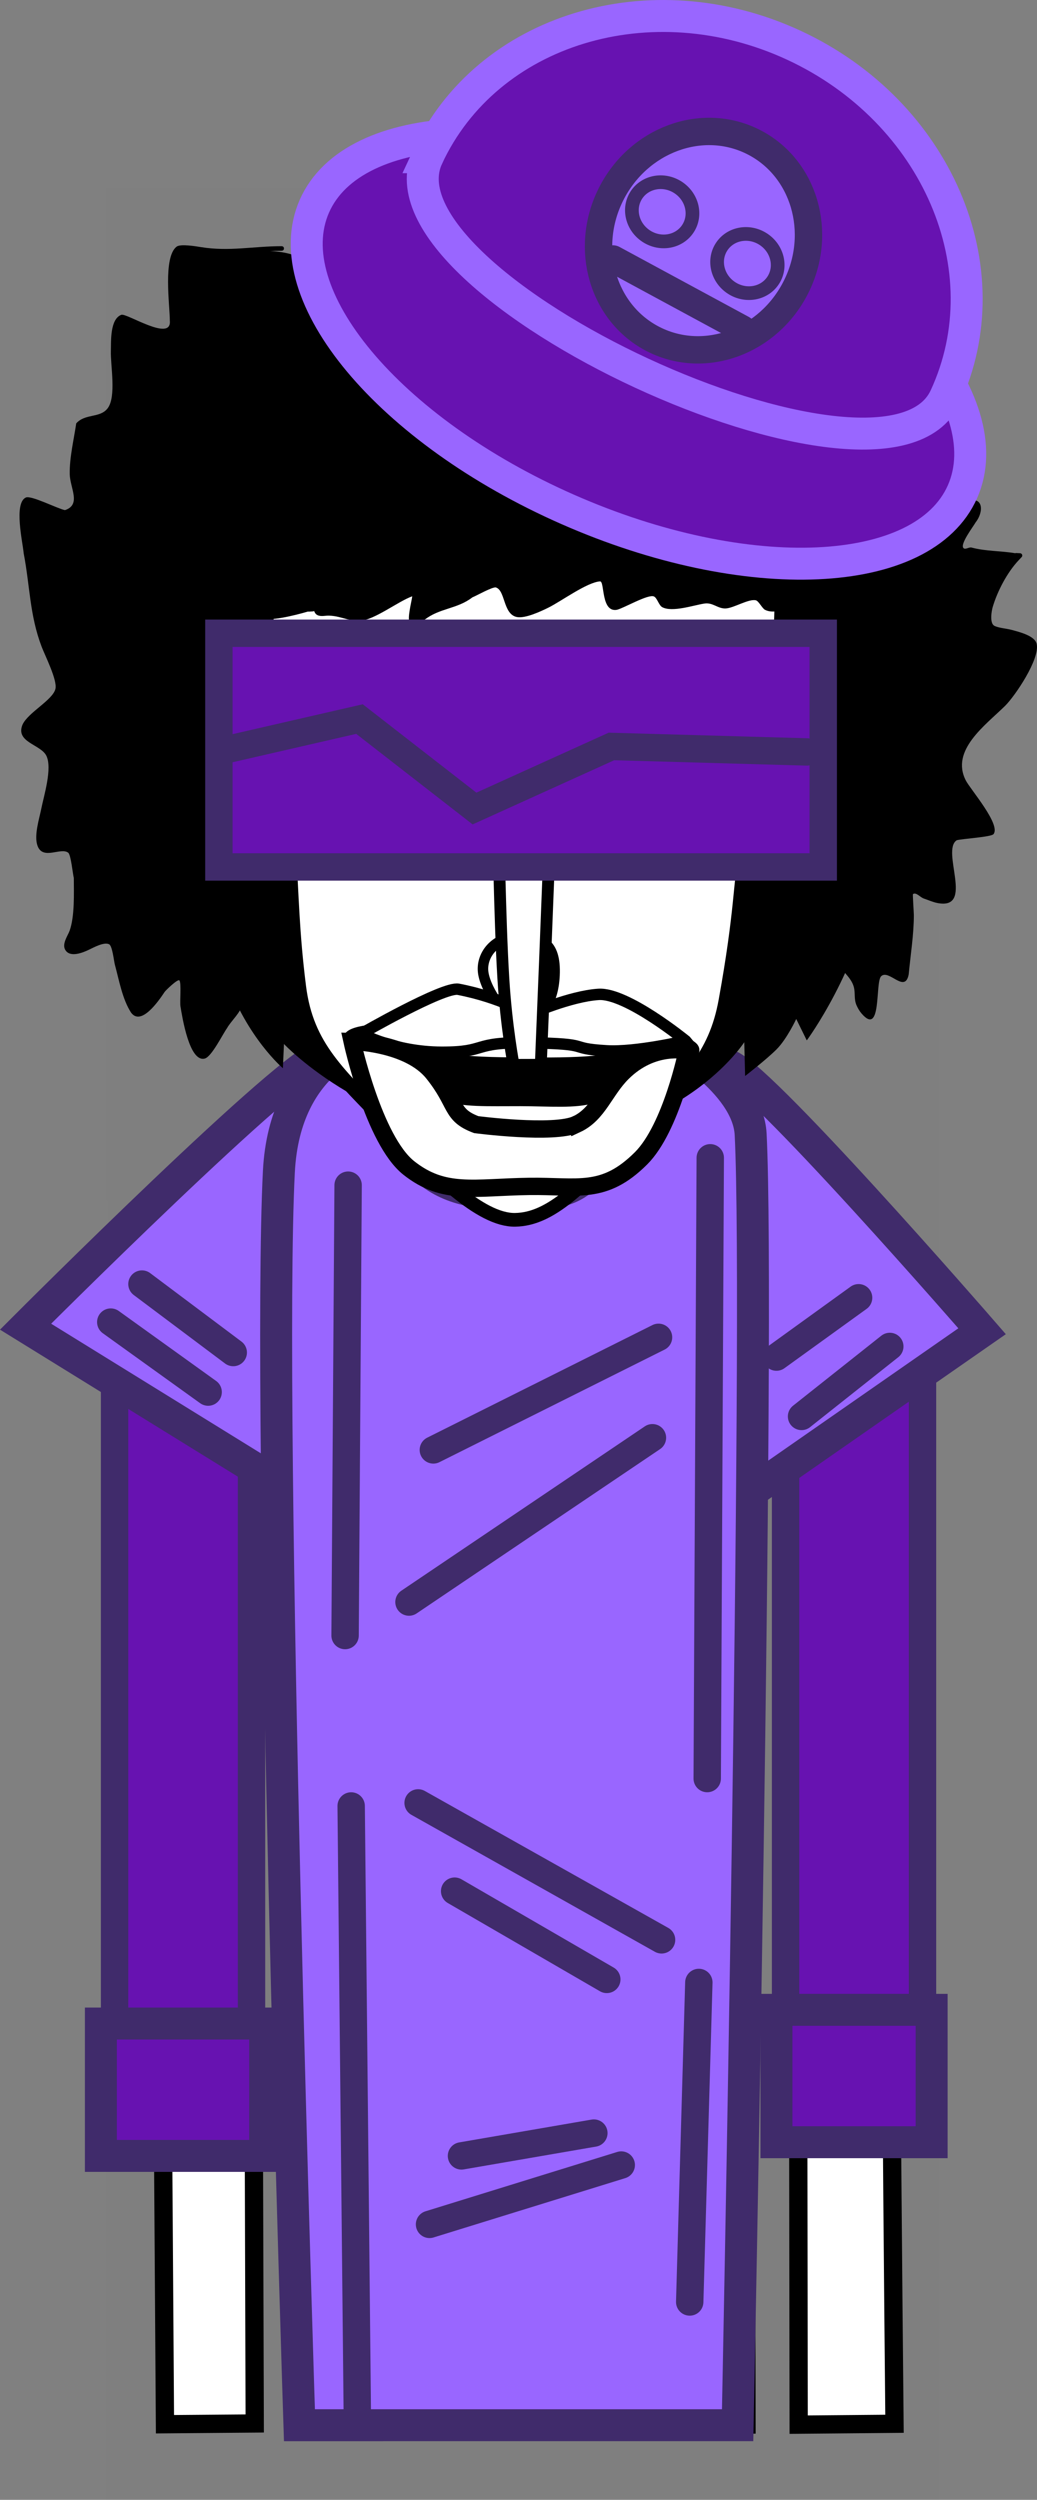 <svg version="1.1" xmlns="http://www.w3.org/2000/svg" xmlns:xlink="http://www.w3.org/1999/xlink" width="113.591" height="273.828" viewBox="0,0,113.591,273.828"><rect x="0" y="0" width="113.591" height="273.828" fill="#808080" stroke="none"/><g transform="translate(-183.475,-38.846)"><g data-paper-data="{&quot;isPaintingLayer&quot;:true}" fill-rule="nonzero" stroke-linejoin="miter" stroke-miterlimit="10" stroke-dasharray="" stroke-dashoffset="0" style="mix-blend-mode: normal"><path d="M195.125,312.674v-136.792c0.161,-1.589 0.226,-3.167 0.226,-4.866l0,-0.454c0,0 0,-0.234 -0.226,-0.249v-110.863h91.182v253.225z" fill-opacity="0.01" fill="#000000" stroke="none" stroke-width="0" stroke-linecap="butt"/><path d="M201.545,304.392c0,0 -0.635,-94.384 -0.793,-118.012c-0.055,-8.153 8.187,-36.761 40.202,-36.921c31.602,-0.158 39.857,29.487 39.849,36.897c-0.077,46.243 0.654,117.986 0.654,117.986l-10.497,0.096l-0.159,-114.843c0,0 0.075,-3.099 -2.816,-3.154c-3.434,-0.065 -2.945,3.116 -2.945,3.116l0.205,114.87l-48.214,0.072l-0.305,-115.233c0,0 0.279,-2.919 -2.886,-2.934c-3.111,-0.015 -2.816,2.909 -2.816,2.909l0.353,115.067z" fill="#ffffff" stroke="#000000" stroke-width="2" stroke-linecap="butt"/><path d="M269.525,259v-71h15v71z" fill="#6712b1" stroke="#402b6b" stroke-width="3" stroke-linecap="butt"/><path d="M196.025,261v-71h15v71z" fill="#6712b1" stroke="#402b6b" stroke-width="3" stroke-linecap="butt"/><path d="M263.275,204l1.333,-18c0,0 -5.179,-30.5 -1.556,-30.5c2.682,0 28,29.167 28,29.167z" data-paper-data="{&quot;index&quot;:null}" fill="#9966ff" stroke="#402b6b" stroke-width="3.5" stroke-linecap="butt"/><path d="M256.143,200.334c-0.571,0 -1.034,-0.463 -1.034,-1.034c0,-0.571 0.463,-1.034 1.034,-1.034c0.571,0 1.034,0.463 1.034,1.034c0,0.571 -0.463,1.034 -1.034,1.034z" fill="#000000" stroke="none" stroke-width="1.5" stroke-linecap="butt"/><path d="M186.275,184.167c0,0 29.63,-29.667 32.65,-29.667c4.08,0 -2.874,31 -2.874,31l1.501,18z" fill="#9966ff" stroke="#402b6b" stroke-width="3.5" stroke-linecap="butt"/><path d="M250.883,204.569c-4.463,-0.314 -6.552,-1.794 -6.17,-2.58c0.118,-0.242 2.846,1.064 6.97,1.305c6.409,0.375 8.51,-0.632 8.51,-0.632v1.346c0,0 -2.413,1.047 -9.311,0.561z" fill="#000000" stroke="#000000" stroke-width="0" stroke-linecap="butt"/><path d="M223.07,199.3c0,-0.571 0.463,-1.034 1.034,-1.034c0.571,0 1.034,0.463 1.034,1.034c0,0.571 -0.463,1.034 -1.034,1.034c-0.571,0 -1.034,-0.463 -1.034,-1.034z" fill="#000000" stroke="none" stroke-width="1.5" stroke-linecap="butt"/><path d="M216.275,304.5c0,0 -3.592,-110.687 -2.253,-137.294c0.635,-12.61 9.903,-14.706 9.903,-14.706c0.183,0.951 0.375,1.9 0.56,2.852c1.299,3.473 2.308,6.52 4.107,9.645c1.85,3.168 5.443,4.469 8.93,4.475c3.419,0.002 7.508,0.865 10.101,-1.772c2.855,-1.769 4.934,-5.164 6.466,-8.197c0.994,-1.976 1.898,-4.57 2.554,-7.004c0,0 8.767,4.815 9.057,10.592c1.034,20.586 -1.426,141.408 -1.426,141.408z" fill="#9966ff" stroke="#402b6b" stroke-width="3.5" stroke-linecap="butt"/><path d="M195.768,109.941c0,0 6.163,-5.922 6.292,-6.788c0.337,-2.271 -0.168,-40.173 35.968,-41.574c44.636,-0.914 39.015,35.349 41.531,42.19c3.45,9.381 6.157,17.4 6.157,17.4c0,0 -2.767,-2.054 -4.08,-3.134c-1.224,-1.008 -3.801,-3.146 -3.801,-3.146c0,0 3.091,10.348 1.311,20.695c-1.562,9.481 -7.298,17.225 -7.298,17.225l-1.155,-2.347c0,0 -1.023,2.198 -2.16,3.333c-1.137,1.135 -3.439,2.913 -3.439,2.913l-0.092,-3.704c0,0 -7.06,11.018 -24.351,10.872c-16.306,-0.255 -26.072,-10.675 -26.072,-10.675l-0.116,2.655c0,0 -3.895,-3.293 -6.181,-9.708c-2.725,-7.646 -3.239,-12.243 -3.239,-12.243c0,0 -2.339,1.899 -5.717,2.774c-4.233,1.097 -6.947,0.345 -6.947,0.345c0,0 3.608,-2.717 5.584,-4.77c1.76,-1.828 2.647,-3.377 2.647,-3.377c0,0 -2.108,1.085 -4.233,1.618c-2.217,0.556 -4.03,0.531 -4.03,0.531c0,0 4.975,-5.037 7.031,-10.874c1.941,-5.511 2.1,-10.957 2.1,-10.957c0,0 -1.362,0.662 -3.33,0.795c-1.248,0.085 -2.378,-0.049 -2.378,-0.049z" fill="#000000" stroke="none" stroke-width="1.5" stroke-linecap="butt"/><path d="M212.554,121.263c-0.577,-7.293 0.335,-17.154 0.335,-17.154c0,0 3.411,-0.041 13.914,-3.144c8.07,-2.384 20.547,-9.487 20.547,-9.487c0,0 -2.16,3.005 -3.408,4.46c-1.327,1.547 -3.993,4.563 -3.993,4.563c0,0 7.838,-1.668 14.675,-4.729c8.568,-3.536 10.593,-6.053 12.95,-4.593c2.783,1.724 1.03,23.183 0.718,28.741c-0.422,5.669 -2.533,9.5 -3.15,12.521c-0.617,3.021 -0.41,6.137 -2.206,16.04c-1.121,6.18 -4.162,8.925 -10.019,14.661c-5.858,5.736 -9.054,9.253 -13.014,9.322c-3.811,0.066 -8.936,-5.1 -13.935,-10.382c-5.324,-5.625 -8.875,-8.477 -9.716,-15.14c-0.757,-6 -0.777,-9.909 -1.123,-15.248c-0.253,-3.903 -2.261,-6.445 -2.576,-10.428z" fill="#ffffff" stroke="#000000" stroke-width="1.5" stroke-linecap="butt"/><path d="M260.624,109.943c0,0 1.524,0.318 4.256,1.11c2.495,0.724 4.449,1.744 4.449,1.744l0.195,1.17c0,0 -7.25,-3.13 -15.116,-2.471c-6.29,0.527 -9.963,2.812 -9.963,2.812l0.046,-4.177c0,0 3.127,-1.704 7.864,-1.856c4.904,-0.157 8.091,0.591 8.091,0.591z" data-paper-data="{&quot;index&quot;:null}" fill="#000000" stroke="none" stroke-width="1.5" stroke-linecap="butt"/><path d="M240.186,150.69c-1.034,0 -3.538,-3.26 -3.787,-5.364c-0.222,-1.882 1.315,-3.828 3.787,-3.828c2.472,0 4.202,0.491 4.03,4.189c-0.146,3.138 -1.558,5.003 -4.03,5.003z" fill="#ffffff" stroke="#000000" stroke-width="1.15" stroke-linecap="butt"/><path d="M213.041,66.342c1.693,0.088 3.315,0.421 4.597,1.676c1.056,1.059 1.917,2.367 2.912,3.393c1.257,1.297 3.475,2.123 4.939,3.18c2.934,2.121 5.293,4.17 8.626,5.765c1.271,0.609 2.543,1.217 3.814,1.825c1.212,-0.49 2.418,-0.99 3.633,-1.427c3.968,-1.427 6.398,-0.412 10.032,1.479c3.112,1.619 6.242,3.11 9.448,4.534c3.2,1.422 6.433,2.727 9.687,4.019c1.856,0.737 3.746,1.605 5.354,2.81c0.323,0.242 1.642,0.978 1.699,1.378c0.043,0.304 -0.434,1.185 -0.775,1.813c1.991,0.141 4.005,-0.008 6.045,-0.324c2.396,-0.371 4.103,-1.778 6.188,-2.634c1.992,-0.818 2.023,1.093 1.1,2.239c-0.211,0.397 -1.752,2.396 -1.327,2.815c0.211,0.209 0.602,-0.137 0.889,-0.059c1.55,0.419 3.192,0.348 4.811,0.627l0.001,-0.029l0.498,0.023c0.133,0.005 0.24,0.115 0.24,0.25c0,0.066 -0.026,0.127 -0.068,0.171l-0.342,0.364c-1.249,1.331 -2.31,3.361 -2.827,5.104c-0.127,0.429 -0.364,1.792 0.191,2.068c0.482,0.239 1.343,0.292 1.886,0.442c0.797,0.221 2.535,0.623 2.74,1.54c0.367,1.643 -2.339,5.661 -3.458,6.777c-2.15,2.121 -6.015,4.865 -4.302,8.183c0.505,0.978 3.877,4.845 3.025,5.876c-0.257,0.311 -3.421,0.501 -4.018,0.662c-1.78,1.128 2.011,7.704 -2.146,6.874c-0.483,-0.096 -0.983,-0.325 -1.451,-0.481c-0.413,-0.13 -0.856,-0.744 -1.206,-0.487c-0.038,0.028 0.1,2.071 0.1,2.299c-0.003,2.154 -0.363,4.351 -0.565,6.497c-0.418,2.138 -2.164,-0.622 -3.017,0.197c-0.674,0.647 0.088,6.69 -2.152,4.075c-0.231,-0.27 -0.41,-0.586 -0.553,-0.911c-0.291,-0.686 -0.107,-1.307 -0.289,-1.992c-0.305,-1.145 -1.521,-1.867 -1.906,-2.884c-0.138,-0.365 0.168,-1.101 -0.084,-1.435c-0.531,-0.706 -1.405,-2.155 -1.432,-3.132c0.001,-3.237 1.42,-7.092 2.192,-10.256c0.814,-3.334 1.31,-6.887 1.308,-10.317c-0.002,-3.071 -0.104,-7.419 -1.799,-10.021c-1.208,-1.856 -2.371,-3.085 -3.823,-3.976c-0.336,0.167 -0.695,0.305 -1.08,0.407c-0.924,0.231 -2.171,0.783 -3.102,0.307c-0.31,-0.159 -0.694,-0.968 -1.003,-1.044c-0.782,-0.192 -2.422,0.855 -3.309,0.893c-0.874,0.038 -1.401,-0.687 -2.34,-0.535c-1.16,0.175 -3.527,0.99 -4.614,0.39c-0.37,-0.204 -0.547,-1.011 -0.903,-1.169c-0.636,-0.283 -3.286,1.28 -4.059,1.463c-1.766,0.302 -1.314,-3.153 -1.847,-3.115c-1.429,0.1 -4.213,2.157 -5.636,2.867c-0.801,0.399 -2.569,1.236 -3.495,1.034c-1.492,-0.326 -1.23,-2.893 -2.266,-3.233c-0.344,-0.113 -2.167,0.923 -2.588,1.085c-1.666,1.291 -3.593,1.157 -5.25,2.466c-0.445,0.352 -1.052,1.147 -1.607,0.316c-0.306,-0.458 0.211,-2.336 0.273,-2.903c-1.602,0.592 -4.115,2.582 -5.727,2.693c-1.232,0.085 -2.449,-0.721 -3.865,-0.548c-0.816,0.088 -1.03,-0.192 -1.158,-0.54c-0.039,0.03 -0.087,0.049 -0.14,0.052l-0.498,0.028l-0.001,-0.022c-1.517,0.447 -4.492,1.181 -5.087,0.644c-0.199,-0.179 -0.279,-0.444 -0.278,-0.757c-0.659,-0.07 -1.27,-0.484 -1.818,-1.572c-0.283,-0.561 -0.521,-1.135 -0.733,-1.717c-1.314,1.317 -3.432,3.397 -3.759,4.868c-0.272,1.227 0.064,2.229 -0.511,3.421c-0.522,3.054 0.022,6.853 0.022,10.227c0.001,3.569 0.143,6.876 0.793,10.387c0.631,3.409 1.115,6.919 2.201,10.181c0.626,2.133 2.1,5.091 1.923,7.334c-0.066,0.842 -1.224,1.848 -1.642,2.612c-0.481,0.663 -1.689,3.145 -2.446,3.345c-1.693,0.448 -2.468,-4.546 -2.663,-5.707c-0.087,-0.518 0.114,-2.536 -0.112,-2.846c-0.164,-0.225 -1.518,1.094 -1.622,1.253c-0.725,1.097 -2.596,3.749 -3.678,2.268c-0.953,-1.464 -1.316,-3.564 -1.775,-5.257c-0.104,-0.384 -0.268,-2.031 -0.623,-2.225c-0.533,-0.291 -1.698,0.343 -2.158,0.566c-0.644,0.311 -2.121,0.961 -2.656,0.037c-0.379,-0.654 0.287,-1.555 0.478,-2.082c0.567,-1.566 0.469,-4.108 0.462,-5.793c-0.116,-0.456 -0.313,-2.517 -0.607,-2.754c-0.799,-0.643 -2.763,0.841 -3.36,-0.745c-0.423,-1.122 0.184,-2.972 0.407,-4.092c0.28,-1.407 1.228,-4.428 0.554,-5.79c-0.621,-1.256 -3.42,-1.468 -2.609,-3.414c0.627,-1.348 3.34,-2.699 3.607,-3.932c0.208,-0.957 -1.145,-3.626 -1.515,-4.597c-1.319,-3.459 -1.278,-6.656 -1.968,-10.239c-0.098,-1.18 -1.105,-5.459 0.228,-6.101c0.581,-0.28 3.459,1.213 4.293,1.379c1.813,-0.601 0.555,-2.426 0.524,-3.939c-0.036,-1.791 0.45,-3.795 0.712,-5.568c0.998,-1.103 2.598,-0.553 3.437,-1.644c0.979,-1.272 0.306,-4.728 0.357,-6.285c0.033,-1.032 -0.116,-3.483 1.146,-3.961c0.574,-0.218 5.525,3.027 5.313,0.654c0,-1.664 -0.764,-6.958 0.741,-8.119c0.431,-0.332 2.173,-0.029 2.686,0.053c3.108,0.498 5.718,-0.105 8.823,-0.105c0,0 0.25,0 0.25,0.25c0,0.25 -0.25,0.25 -0.25,0.25c-0.438,0 -0.866,0.012 -1.287,0.031zM213.264,100.811c-1.46,0.001 -2.28,0.453 -3.527,1.196c-0.008,0.008 -0.016,0.016 -0.024,0.024c0.227,0.638 0.483,1.268 0.793,1.882c0.413,0.821 0.898,1.183 1.432,1.284c0.249,-1.183 1.2,-2.708 1.482,-3.236c0.202,-0.378 0.405,-0.743 0.612,-1.099c-0.326,-0.026 -0.61,-0.052 -0.767,-0.052zM221.994,89.442c-1.71,1.955 -3.281,4.053 -4.402,6.395c0.627,-0.745 1.292,-1.486 2.005,-2.252c1.074,-1.035 1.679,-2.645 2.397,-4.143z" fill="#000000" stroke="none" stroke-width="0.5" stroke-linecap="butt"/><path d="M214.254,131.386c0,0 -4.932,-3.517 -6.164,-8.975c-1.296,-5.743 -1.461,-9.733 0.48,-9.992c1.941,-0.259 2.703,2.377 3.733,8.356c1.029,5.979 1.951,10.611 1.951,10.611z" data-paper-data="{&quot;index&quot;:null}" fill="#ffffff" stroke="#000000" stroke-width="1" stroke-linecap="butt"/><path d="M214.051,127.439c0,0 -3.564,-2.923 -4.318,-8.451c-0.421,-3.083 2.157,-2.28 2.157,-2.28" fill="none" stroke="#000000" stroke-width="0.25" stroke-linecap="round"/><path d="M220.526,110.239c0,0 3.37,-1.819 8.032,-2.282c5.167,-0.513 7.768,-0.066 7.768,-0.066l0.295,4.137c0,0 -3.836,-0.681 -8.018,-0.521c-5.593,0.213 -6.645,1.433 -10.898,1.891c-3.644,0.393 -6.737,0.159 -6.737,0.159l-0.026,-1.232c0,0 3.595,0.074 5.234,-0.068c1.352,-0.117 3.976,-0.938 3.976,-0.938z" fill="#000000" stroke="none" stroke-width="1.5" stroke-linecap="butt"/><path d="M268.487,120.775c1.029,-5.979 1.791,-8.615 3.733,-8.356c1.941,0.259 1.776,4.249 0.48,9.992c-1.232,5.458 -6.164,8.975 -6.164,8.975c0,0 0.922,-4.633 1.951,-10.611z" data-paper-data="{&quot;index&quot;:null}" fill="#ffffff" stroke="#000000" stroke-width="1" stroke-linecap="butt"/><path d="M268.9,116.708c0,0 2.578,-0.803 2.157,2.28c-0.754,5.527 -4.318,8.451 -4.318,8.451" data-paper-data="{&quot;index&quot;:null}" fill="none" stroke="#000000" stroke-width="0.25" stroke-linecap="round"/><path d="M288.909,92.697c-4.278,9.712 -23.639,10.585 -43.243,1.95c-19.605,-8.635 -32.029,-23.509 -27.751,-33.222c4.278,-9.712 23.639,-10.585 43.243,-1.95c19.605,8.635 32.029,23.509 27.751,33.222z" fill="#6712b1" stroke="#9966ff" stroke-width="3.5" stroke-linecap="butt"/><path d="M230.299,56.066c6.501,-14.031 24.466,-19.523 40.126,-12.268c15.66,7.256 23.084,24.512 16.583,38.543c-6.501,14.031 -63.21,-12.244 -56.708,-26.275z" fill="#6712b1" stroke="#9966ff" stroke-width="3.5" stroke-linecap="butt"/><g stroke-linecap="butt"><path d="M244.509,121.887c0.071,-4.892 4.838,-8.936 10.211,-8.858c5.373,0.078 9.027,4.248 8.956,9.14c-0.071,4.892 -4.124,8.794 -9.497,8.716c-5.373,-0.078 -9.742,-4.107 -9.671,-8.999z" fill="#ffffff" stroke="#000000" stroke-width="1.4"/><path d="M248.946,122.005c0.04,-2.758 2.309,-4.962 5.067,-4.922c2.758,0.04 4.962,2.309 4.922,5.067c-0.04,2.758 -2.309,4.962 -5.067,4.922c-2.758,-0.04 -4.962,-2.309 -4.922,-5.067z" fill="#000000" stroke="none" stroke-width="1.5"/><path d="M244.023,121.446c0,0 0.064,-9.015 10.601,-8.825c9.471,0.166 9.556,9.407 9.556,9.407c0,0 -3.555,-5.434 -10.398,-5.486c-6.237,-0.047 -9.759,4.904 -9.759,4.904z" fill="#ffffff" stroke="#000000" stroke-width="1.15"/><path d="M253.782,127.305c6.843,-0.052 10.398,-5.486 10.398,-5.486c0,0 -0.085,9.241 -9.556,9.407c-10.538,0.19 -10.601,-8.825 -10.601,-8.825c0,0 3.522,4.951 9.759,4.904z" data-paper-data="{&quot;index&quot;:null}" fill="#ffffff" stroke="#000000" stroke-width="1.15"/></g><g stroke-linecap="butt"><path d="M217.842,121.554c0.071,-4.892 4.838,-8.936 10.211,-8.858c5.373,0.078 9.027,4.248 8.956,9.14c-0.071,4.892 -4.124,8.794 -9.497,8.716c-5.373,-0.078 -9.742,-4.107 -9.671,-8.999z" fill="#ffffff" stroke="#000000" stroke-width="1.4"/><path d="M222.28,121.671c0.04,-2.758 2.309,-4.962 5.067,-4.922c2.758,0.04 4.962,2.309 4.922,5.067c-0.04,2.758 -2.309,4.962 -5.067,4.922c-2.758,-0.04 -4.962,-2.309 -4.922,-5.067z" fill="#000000" stroke="none" stroke-width="1.5"/><path d="M236.763,125.077c0,0 -2.751,6.025 -8.722,5.524c-7.371,0.024 -9.768,-5.942 -9.768,-5.942c0,0 6.014,0.564 9.065,0.633c3.111,0.07 9.425,-0.216 9.425,-0.216z" data-paper-data="{&quot;index&quot;:null}" fill="#ffffff" stroke="#000000" stroke-width="1.15"/><path d="M218.473,118.43c0,0 2.397,-5.965 9.768,-5.942c5.971,-0.501 8.722,6.124 8.722,6.124c0,0 -5.889,0.228 -8.913,0.198c-3.135,-0.031 -9.577,-0.38 -9.577,-0.38z" data-paper-data="{&quot;index&quot;:null}" fill="#ffffff" stroke="#000000" stroke-width="1.15"/></g><path d="M270.665,70.296c-3.004,5.977 -9.973,8.543 -15.567,5.732c-5.594,-2.811 -7.694,-9.935 -4.69,-15.912c3.004,-5.977 9.973,-8.543 15.567,-5.732c5.594,2.811 7.694,9.935 4.69,15.912z" fill="#9966ff" stroke="#402b6b" stroke-width="3" stroke-linecap="butt"/><path d="M258.835,63.884c-0.959,1.476 -3.002,1.85 -4.563,0.835c-1.561,-1.015 -2.049,-3.033 -1.089,-4.509c0.959,-1.476 3.002,-1.85 4.563,-0.835c1.561,1.015 2.049,3.033 1.089,4.509z" fill="#9966ff" stroke="#402b6b" stroke-width="1.5" stroke-linecap="butt"/><path d="M268.169,69.551c-0.959,1.476 -3.002,1.85 -4.563,0.835c-1.561,-1.015 -2.049,-3.033 -1.089,-4.509c0.959,-1.476 3.002,-1.85 4.563,-0.835c1.561,1.015 2.049,3.033 1.089,4.509z" fill="#9966ff" stroke="#402b6b" stroke-width="1.5" stroke-linecap="butt"/><path d="M250.62,67.214l14.167,7.667" fill="none" stroke="#402b6b" stroke-width="3" stroke-linecap="round"/><path d="M206.275,191.333l-10.667,-7.667" fill="none" stroke="#402b6b" stroke-width="3" stroke-linecap="round"/><path d="M271.275,194l9.667,-7.667" fill="none" stroke="#402b6b" stroke-width="3" stroke-linecap="round"/><path d="M221.608,168.667l-0.333,49.333" fill="none" stroke="#402b6b" stroke-width="3" stroke-linecap="round"/><path d="M230.942,197.667l24.667,-12.333" fill="none" stroke="#402b6b" stroke-width="3" stroke-linecap="round"/><path d="M228.275,214.333l26.667,-18" fill="none" stroke="#402b6b" stroke-width="3" stroke-linecap="round"/><path d="M261.275,165.667l-0.333,68" fill="none" stroke="#402b6b" stroke-width="3" stroke-linecap="round"/><path d="M255.942,251.333l-26.667,-15" fill="none" stroke="#402b6b" stroke-width="3" stroke-linecap="round"/><path d="M249.942,255.667l-16.667,-9.667" fill="none" stroke="#402b6b" stroke-width="3" stroke-linecap="round"/><path d="M222.608,302.667l-0.667,-66" fill="none" stroke="#402b6b" stroke-width="3" stroke-linecap="round"/><path d="M260.025,256l-1,35" fill="none" stroke="#402b6b" stroke-width="3" stroke-linecap="round"/><path d="M234.025,275l14.5,-2.5" fill="none" stroke="#402b6b" stroke-width="3" stroke-linecap="round"/><path d="M251.525,276l-21,6.5" fill="none" stroke="#402b6b" stroke-width="3" stroke-linecap="round"/><path d="M199.025,179.5l10,7.5" fill="none" stroke="#402b6b" stroke-width="3" stroke-linecap="round"/><path d="M277.525,181l-9,6.5" fill="none" stroke="#402b6b" stroke-width="3" stroke-linecap="round"/><path d="M194.525,275v-14.5h18v14.5z" fill="#6712b1" stroke="#402b6b" stroke-width="3.5" stroke-linecap="butt"/><path d="M268.525,273.5v-14.5h17v14.5z" fill="#6712b1" stroke="#402b6b" stroke-width="3.5" stroke-linecap="butt"/><g stroke-linecap="butt"><path d="M260.086,153.909c-0.084,2.636 -11.603,9.101 -19.814,8.984c-8.211,-0.117 -19.226,-7.761 -19.142,-10.397c0.084,-2.636 12.341,-1.119 20.552,-1.002c8.211,0.117 18.488,-0.221 18.404,2.414z" fill="#000000" stroke="none" stroke-width="0"/><path d="M253.617,152.478c0,0 1.843,2.45 -12.375,2.182c-15.417,0.175 -15.039,-2.979 -15.039,-2.979z" fill="#ffffff" stroke="none" stroke-width="0"/><path d="M254.264,157.111c0,0 -2.23,8.628 -14.441,8.361c-10.737,-0.235 -12.638,-8.428 -12.638,-8.428c0,0 1.589,1.215 4.821,2.351c2.144,0.754 4.856,0.614 8.462,0.619c3.217,0.004 6.029,0.282 8.114,-0.35c3.774,-1.145 5.682,-2.552 5.682,-2.552z" fill="#ffffff" stroke="none" stroke-width="0"/><path d="M258.592,152.857c0,0 -5.421,1.285 -8.668,1.092c-4.596,-0.273 -1.139,-0.766 -8.549,-0.879c-6.378,-0.097 -4.374,1.045 -9.522,1.034c-5.148,-0.011 -8.795,-2.029 -8.795,-2.029c0,0 8.988,-5.18 10.622,-4.866c4.733,0.911 7.555,2.711 7.826,2.724c0,0 4.383,-1.956 7.527,-2.164c3.074,-0.204 9.558,5.087 9.558,5.087z" fill="#ffffff" stroke="#000000" stroke-width="1.25"/><path d="M246.628,161.996c2.393,-1.118 3.07,-3.676 5.024,-5.623c3.346,-3.335 7.091,-2.431 7.091,-2.431c0,0 -1.718,8.453 -5.047,11.78c-4.081,4.078 -6.923,3.006 -12.25,3.08c-6.052,0.085 -9.318,1.039 -13.184,-2.014c-3.866,-3.053 -6.218,-13.86 -6.218,-13.86c0,0 6.183,0.109 8.875,3.47c2.692,3.362 1.847,4.556 4.722,5.638c0,0 8.516,1.113 10.987,-0.041z" fill="#ffffff" stroke="#000000" stroke-width="1.9"/></g><path d="M243.789,120.596c0,0 0.103,3.97 0.006,7.127c-0.192,6.251 -1.081,27.761 -1.081,27.761l-2.982,0.009c0,0 -0.803,-4.173 -1.123,-9.5c-0.434,-7.211 -0.45,-16.293 -0.763,-19.632c-0.298,-3.165 -0.896,-5.715 -0.896,-5.715" fill="#ffffff" stroke="#000000" stroke-width="1.3" stroke-linecap="round"/><path d="M207.451,133.811v-25.6h66.2v25.6z" fill="#6712b1" stroke="#402b6b" stroke-width="3" stroke-linecap="butt"/><path d="M271.851,121.211l-21.4,-0.6l-15,6.8l-12.6,-9.8l-14.8,3.4" fill="none" stroke="#402b6b" stroke-width="3" stroke-linecap="round"/></g></g></svg>